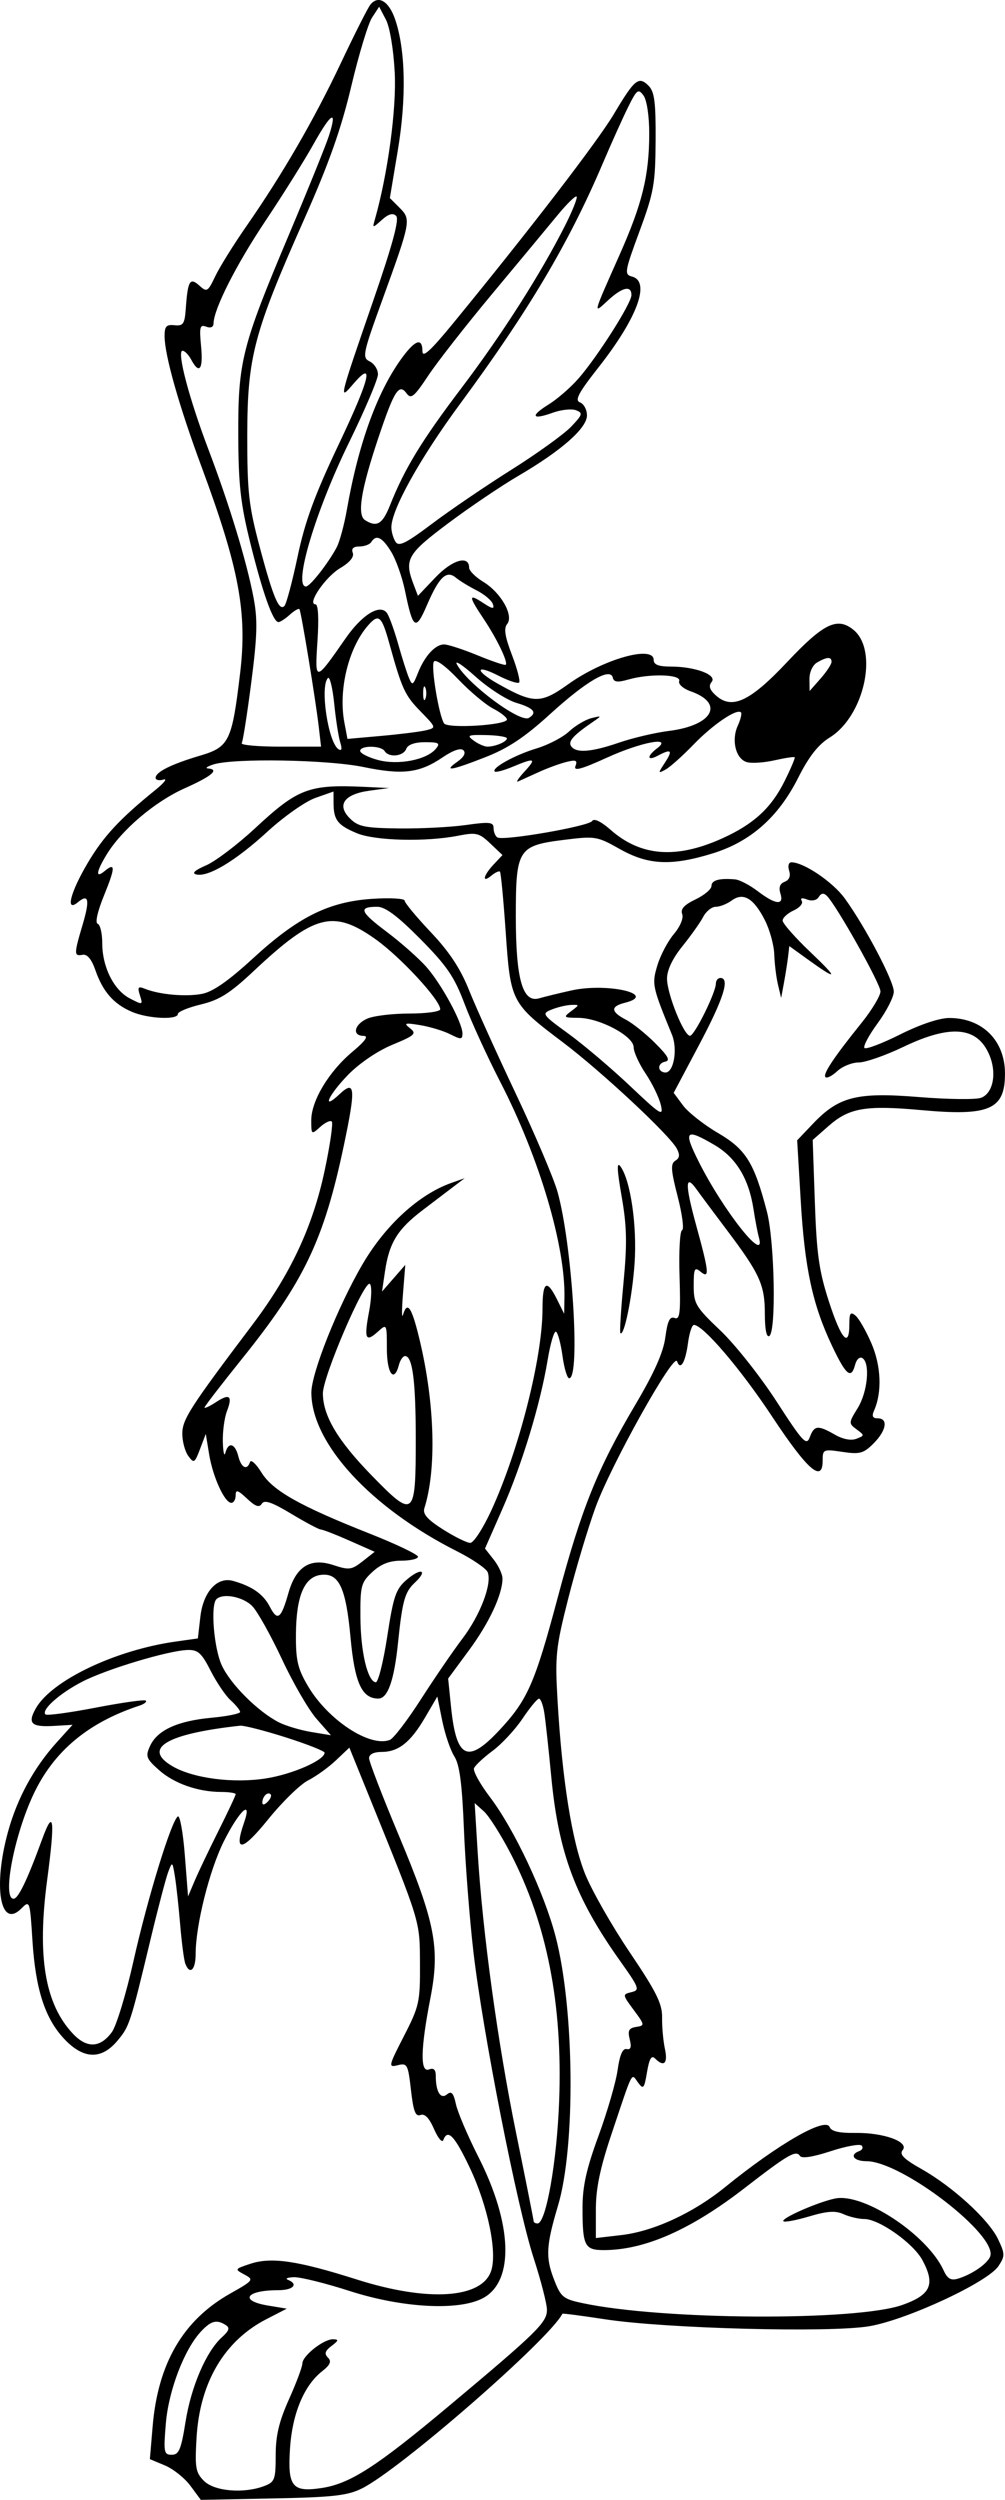 <svg width="226" height="562" viewBox="0 0 226 562" fill="none" xmlns="http://www.w3.org/2000/svg">
<path fill-rule="evenodd" clip-rule="evenodd" d="M83.278 1.058C82.71 1.769 79.749 7.63 76.698 14.082C70.653 26.869 63.532 39.164 55.406 50.851C52.538 54.976 49.389 60.035 48.411 62.092C46.74 65.605 46.523 65.734 44.834 64.206C42.708 62.281 42.225 63.092 41.779 69.351C41.532 72.833 41.203 73.32 39.245 73.113C37.398 72.917 36.998 73.365 37.011 75.613C37.038 79.904 40.261 91.274 45.33 104.958C53.766 127.736 55.626 137.689 53.996 151.332C52.167 166.657 51.55 167.928 44.995 169.873C38.535 171.789 34.995 173.553 34.995 174.855C34.995 175.368 35.782 175.547 36.745 175.253C37.706 174.958 36.928 175.985 35.011 177.534C26.931 184.07 23.262 188.021 19.733 193.986C15.793 200.645 14.65 205.212 17.518 202.831C19.948 200.815 20.245 202.268 18.562 207.934C16.614 214.494 16.616 215.009 18.57 214.645C19.619 214.45 20.593 215.632 21.476 218.167C23.148 222.97 25.605 225.75 29.712 227.489C33.339 229.024 39.995 229.323 39.995 227.951C39.995 227.456 42.333 226.49 45.191 225.804C49.344 224.807 51.718 223.307 57.029 218.319C70.656 205.519 74.941 204.397 84.436 211.137C90.052 215.124 98.995 224.798 98.995 226.888C98.995 227.418 95.865 227.851 92.041 227.851C88.218 227.851 83.942 228.373 82.541 229.012C79.638 230.334 79.121 232.841 81.745 232.871C82.954 232.884 82.177 233.994 79.231 236.464C73.942 240.899 69.995 247.471 69.995 251.844C69.995 255.101 70.031 255.128 72.001 253.345C73.105 252.347 74.278 251.801 74.609 252.131C74.939 252.462 74.23 257.372 73.031 263.042C70.356 275.711 65.344 286.437 56.819 297.734C42.694 316.457 40.995 319.096 40.995 322.313C40.995 324.049 41.602 326.299 42.343 327.313C43.6 329.032 43.781 328.926 44.984 325.754L46.276 322.351L47.031 326.948C47.87 332.059 50.52 337.851 52.02 337.851C52.556 337.851 52.995 337.098 52.995 336.177C52.995 334.8 53.449 334.929 55.547 336.9C57.447 338.686 58.298 338.978 58.876 338.044C59.453 337.11 61.148 337.692 65.513 340.32C68.739 342.262 71.728 343.851 72.157 343.851C72.587 343.851 75.484 344.977 78.597 346.354L84.257 348.857L81.547 350.988C79.081 352.929 78.49 353.005 74.962 351.84C69.802 350.137 66.559 352.146 64.868 358.097C63.199 363.963 62.406 364.546 60.664 361.181C59.203 358.353 56.666 356.58 52.383 355.391C48.839 354.406 45.7 357.86 45.056 363.453L44.495 368.331L39.495 369.035C25.887 370.951 11.562 377.804 8.039 384.082C6.143 387.46 7.031 388.299 12.184 387.995L16.317 387.751L12.771 391.676C7.638 397.359 3.915 404.171 1.825 411.707C-1.611 424.099 0.046 433.8 4.789 429.057C6.694 427.152 6.725 427.241 7.295 436.24C7.99 447.223 10.111 453.772 14.472 458.396C18.762 462.944 22.78 463.083 26.378 458.806C29.114 455.554 29.287 455.029 33.895 435.816C35.547 428.921 37.321 422.171 37.834 420.816C38.742 418.422 38.785 418.452 39.336 421.851C39.648 423.776 40.179 428.66 40.52 432.703C40.858 436.747 41.377 440.685 41.672 441.453C42.678 444.075 43.995 442.859 43.995 439.309C43.995 432.795 47.093 420.417 50.349 413.921C53.806 407.028 56.789 404.271 54.886 409.731C52.511 416.547 54.408 416.299 60.282 409.028C63.467 405.087 67.516 401.135 69.282 400.245C71.049 399.355 73.859 397.333 75.528 395.752L78.562 392.878L82.916 403.614C94.686 432.637 94.388 431.659 94.442 441.471C94.492 450.051 94.278 451.013 90.838 457.716C87.34 464.537 87.279 464.817 89.451 464.273C91.576 463.739 91.763 464.095 92.416 469.861C92.957 474.638 93.436 475.896 94.553 475.467C95.519 475.096 96.526 476.142 97.606 478.632C98.493 480.678 99.43 481.789 99.689 481.101C100.674 478.492 102.206 480.088 105.622 487.281C109.72 495.91 111.885 506.415 110.423 510.582C108.256 516.76 96.169 517.505 80.227 512.444C66.903 508.215 61.042 507.35 56.301 508.915C52.749 510.087 52.722 510.135 54.944 511.324C57.136 512.497 57.029 512.641 51.739 515.626C41.188 521.58 35.525 531.277 34.328 545.434L33.703 552.831L37.099 554.252C38.967 555.034 41.542 557.093 42.824 558.828L45.153 561.984L61.324 561.667C74.862 561.402 78.127 561.037 81.383 559.421C89.969 555.16 123.523 525.931 126.471 520.143C126.529 520.029 130.833 520.59 136.036 521.389C149.658 523.482 186.714 524.455 195.495 522.95C204.01 521.491 222.177 513.028 224.542 509.42C226.019 507.165 226.012 506.689 224.448 503.394C222.363 499 214.287 491.603 207.215 487.609C203.229 485.357 202.192 484.318 202.982 483.367C204.523 481.51 198.725 479.405 192.324 479.497C188.731 479.549 186.936 479.139 186.568 478.182C185.67 475.841 175.048 481.945 163.002 491.724C155.889 497.499 146.964 501.618 139.745 502.458L133.995 503.126V496.685C133.995 491.977 134.938 487.434 137.499 479.797C142.477 464.954 141.915 466.049 143.469 468.159C144.672 469.792 144.867 469.567 145.501 465.813C146.01 462.801 146.505 461.961 147.299 462.755C149.317 464.773 150.23 463.889 149.524 460.601C149.14 458.813 148.855 455.648 148.89 453.567C148.943 450.466 147.629 447.817 141.611 438.893C137.573 432.904 133.048 424.954 131.556 421.227C128.604 413.853 126.416 400.07 125.383 382.351C124.793 372.21 124.98 370.414 127.786 359.351C129.46 352.751 132.222 343.526 133.924 338.851C137.403 329.294 151.529 304.001 152.252 306.033C153.012 308.169 154.123 306.317 154.711 301.934C155.012 299.688 155.608 297.851 156.035 297.851C158.1 297.851 166.556 307.752 173.628 318.45C181.588 330.492 184.995 333.463 184.995 328.363C184.995 325.812 185.137 325.75 189.436 326.394C193.342 326.98 194.184 326.752 196.436 324.501C199.328 321.609 199.792 318.851 197.388 318.851C196.228 318.851 195.997 318.364 196.558 317.101C198.38 312.997 198.152 307.086 195.975 302.025C194.765 299.214 193.15 296.395 192.385 295.76C191.249 294.817 190.995 295.176 190.995 297.729C190.995 303.165 189.172 301.128 186.405 292.601C184.19 285.771 183.645 281.933 183.242 270.31L182.756 256.268L186.354 253.109C190.981 249.047 194.651 248.424 207.23 249.566C222.515 250.953 225.995 249.433 225.995 241.367C225.995 233.909 220.925 228.851 213.449 228.851C211.244 228.851 206.892 230.311 202.429 232.547C198.373 234.58 194.762 235.951 194.405 235.594C194.048 235.237 195.385 232.726 197.375 230.014C199.366 227.302 200.995 224.11 200.995 222.92C200.995 220.527 194.581 208.34 189.975 201.982C187.296 198.284 180.75 193.851 177.967 193.851C177.339 193.851 177.118 194.664 177.457 195.733C177.841 196.942 177.483 197.833 176.456 198.228C175.386 198.638 175.067 199.504 175.493 200.846C176.368 203.602 174.42 203.412 170.406 200.351C168.603 198.976 166.311 197.78 165.312 197.693C161.754 197.382 159.995 197.87 159.995 199.166C159.995 199.889 158.377 201.252 156.399 202.195C153.86 203.406 152.98 204.371 153.406 205.479C153.755 206.39 152.968 208.283 151.528 209.994C150.164 211.615 148.498 214.778 147.825 217.023C146.558 221.254 146.666 221.77 151.089 232.565C152.468 235.93 151.478 241.321 149.52 241.108C147.812 240.921 147.819 239.032 149.529 238.685C150.804 238.426 150.31 237.485 147.335 234.505C145.223 232.39 142.257 230.016 140.745 229.23C137.33 227.454 137.251 226.255 140.495 225.44C148.098 223.532 136.572 220.861 128.495 222.659C125.745 223.272 122.482 224.068 121.243 224.429C117.522 225.513 115.995 220.149 115.995 205.994C115.995 190.88 116.483 190.105 126.808 188.808C133.851 187.924 134.279 187.994 139.378 190.872C145.758 194.472 150.976 194.719 160.243 191.856C168.804 189.212 175.038 183.701 179.508 174.825C181.909 170.058 183.994 167.396 186.583 165.797C194.351 160.996 197.605 146.193 191.907 141.579C188.272 138.635 185.193 140.136 176.995 148.848C168.653 157.713 164.594 159.608 160.971 156.33C159.563 155.055 159.295 154.194 160.031 153.308C161.342 151.728 156.356 149.851 150.846 149.851C148.09 149.851 146.995 149.425 146.995 148.351C146.995 144.966 135.639 148.191 127.805 153.8C121.606 158.239 120.007 158.234 112.016 153.743C106.737 150.775 106.801 149.201 112.092 151.9C114.345 153.05 116.436 153.743 116.738 153.441C117.041 153.139 116.315 150.349 115.126 147.242C113.544 143.109 113.254 141.244 114.042 140.294C115.597 138.42 112.671 133.233 108.696 130.816C106.936 129.745 105.495 128.308 105.495 127.624C105.495 124.736 101.705 125.831 97.916 129.812L93.983 133.948L92.989 131.335C90.874 125.773 91.575 124.538 100.745 117.668C105.558 114.062 112.689 109.243 116.592 106.959C126.292 101.282 131.995 96.254 131.995 93.38C131.995 92.107 131.292 90.795 130.432 90.465C129.195 89.991 130.059 88.352 134.574 82.608C143.331 71.467 146.352 63.28 142.115 62.172C140.354 61.712 140.461 61.071 143.802 52.016C147.038 43.245 147.374 41.36 147.431 31.638C147.483 22.947 147.182 20.613 145.84 19.27C143.624 17.052 142.709 17.8 138.04 25.651C134.385 31.797 118.951 51.878 101.871 72.71C96.829 78.86 94.995 80.531 94.995 78.974C94.995 75.95 93.477 76.345 90.657 80.101C84.981 87.664 80.647 99.472 78.008 114.556C77.412 117.968 76.376 121.793 75.706 123.056C73.822 126.609 69.71 131.851 68.806 131.851C65.885 131.851 70.936 114.924 78.433 99.588C82.041 92.205 84.995 85.263 84.995 84.161C84.995 83.059 84.16 81.75 83.141 81.254C81.4 80.406 81.573 79.561 86.004 67.351C92.409 49.695 92.477 49.333 89.847 46.703L87.668 44.525L89.468 33.747C91.419 22.041 91.195 11.194 88.859 4.365C87.444 0.23 85.066 -1.179 83.278 1.058ZM88.764 16.329C89.186 24.481 87.204 39.13 84.297 49.351C83.734 51.329 83.752 51.33 85.885 49.425C87.391 48.079 88.359 47.815 89.091 48.548C89.825 49.281 88.281 54.99 83.972 67.475C76.195 90.001 76.156 90.162 79.377 86.39C84.266 80.665 83.246 84.985 76.207 99.817C70.76 111.296 68.593 117.197 66.933 125.073C65.74 130.726 64.409 135.737 63.972 136.208C62.766 137.514 61.391 134.229 58.356 122.788C55.932 113.649 55.59 110.548 55.606 97.851C55.63 80.246 57.044 74.879 68.394 49.313C73.974 36.747 76.722 28.985 79.001 19.362C80.694 12.218 82.794 5.279 83.669 3.943L85.261 1.513L86.779 4.41C87.662 6.096 88.493 11.076 88.764 16.329ZM145.995 29.993C145.995 39.436 144.44 45.788 139.299 57.351C133.245 70.968 133.315 70.696 136.645 67.601C139.923 64.555 141.995 64.067 141.995 66.341C141.995 68.194 134.303 80.292 130.032 85.156C128.285 87.146 125.288 89.743 123.372 90.927C119.136 93.545 119.602 94.484 124.294 92.787C126.191 92.102 128.546 91.849 129.528 92.225C131.13 92.84 131.015 93.222 128.404 95.951C126.804 97.624 120.77 101.968 114.995 105.604C109.22 109.24 101.2 114.695 97.174 117.727C91.26 122.177 89.675 122.96 88.939 121.794C88.436 121.001 88.019 119.554 88.01 118.579C87.975 114.65 94.447 103.017 103.472 90.78C118.831 69.955 127.902 54.68 135.498 36.851C137.49 32.176 140.087 26.407 141.269 24.031C143.217 20.118 143.541 19.877 144.707 21.472C145.457 22.497 145.995 26.058 145.995 29.993ZM73.966 30.534C73.291 32.633 69.228 42.676 64.934 52.851C54.383 77.866 53.522 81.277 53.581 97.851C53.62 108.993 54.093 113.223 56.285 122.068C59.069 133.308 61.398 139.851 62.614 139.851C63.011 139.851 64.162 139.104 65.171 138.19C66.181 137.277 67.153 136.715 67.334 136.94C67.716 137.42 70.99 157.39 71.707 163.601L72.195 167.851H63.036C57.998 167.851 54.094 167.498 54.361 167.066C54.629 166.634 55.596 160.469 56.511 153.367C57.864 142.879 57.961 139.317 57.026 134.402C55.468 126.2 51.593 113.472 46.855 100.998C42.496 89.522 39.699 78.851 41.048 78.851C41.529 78.851 42.406 79.751 42.995 80.851C44.827 84.275 45.721 83.061 45.218 77.833C44.803 73.496 44.958 72.9 46.365 73.44C47.373 73.827 48.004 73.548 48.019 72.708C48.075 69.458 53.13 59.478 59.681 49.68C63.575 43.857 68.441 36.09 70.493 32.42C74.526 25.208 75.922 24.45 73.966 30.534ZM127.08 50.682C121.583 61.572 112.92 75.152 103.742 87.266C94.816 99.046 90.986 105.335 87.7 113.601C86.013 117.843 84.734 118.605 82.1 116.938C80.255 115.77 81.168 110.12 85.097 98.392C88.633 87.828 89.728 86.105 91.427 88.427C92.43 89.8 93.118 89.238 96.303 84.441C98.344 81.369 104.846 73.059 110.754 65.974C116.661 58.89 123.229 50.985 125.348 48.408C127.467 45.832 129.409 43.932 129.663 44.186C129.918 44.441 128.755 47.363 127.08 50.682ZM87.984 124.076C89.064 125.849 90.456 129.787 91.079 132.826C92.859 141.506 93.481 141.917 95.998 136.067C98.734 129.704 100.402 128.114 102.507 129.861C103.338 130.551 105.449 131.844 107.197 132.733C108.946 133.623 110.585 135.011 110.841 135.818C111.214 136.993 110.778 136.939 108.651 135.545C105.291 133.343 105.315 133.972 108.788 139.171C111.759 143.617 114.293 148.886 113.73 149.449C113.544 149.636 110.714 148.688 107.443 147.344C104.172 145.999 100.777 144.888 99.9 144.875C97.891 144.845 95.481 147.472 93.956 151.353C92.871 154.112 92.71 154.192 91.942 152.351C91.483 151.251 90.41 147.876 89.559 144.851C88.709 141.826 87.591 138.702 87.076 137.908C85.593 135.625 81.499 138.066 77.737 143.478C70.819 153.428 70.782 153.431 71.392 144.101C71.731 138.937 71.559 135.851 70.938 135.851C68.966 135.851 73.195 129.665 76.501 127.715C78.636 126.455 79.678 125.192 79.332 124.286C78.963 123.327 79.46 122.851 80.829 122.851C81.954 122.851 83.154 122.401 83.495 121.851C84.587 120.084 85.977 120.772 87.984 124.076ZM87.534 144.601C90.413 154.975 91.019 156.292 94.605 159.963C98.111 163.554 98.124 163.602 95.823 164.169C94.543 164.484 90.038 165.051 85.814 165.428L78.135 166.114L77.436 162.391C76.061 155.057 78.371 145.618 82.77 140.601C85.16 137.875 85.823 138.431 87.534 144.601ZM110.902 159.303C112.603 160.183 113.995 161.279 113.995 161.74C113.995 163.026 100.613 163.851 99.847 162.611C98.666 160.703 96.877 149.85 97.559 148.745C97.963 148.093 100.139 149.662 103.02 152.682C105.654 155.444 109.201 158.423 110.902 159.303ZM116.09 157.998C120.03 159.178 120.878 160.187 118.937 161.387C116.997 162.586 105.137 153.778 102.746 149.361C102.153 148.267 104.035 149.499 106.927 152.1C109.819 154.7 113.943 157.354 116.09 157.998ZM186.995 148.795C186.995 149.315 185.884 151.002 184.527 152.545L182.058 155.351L182.027 152.651C182.009 151.108 182.745 149.513 183.745 148.931C185.964 147.639 186.995 147.596 186.995 148.795ZM141.295 152.765C146.129 151.379 153.253 151.588 152.73 153.101C152.487 153.804 153.625 154.818 155.329 155.418C163.002 158.117 160.277 163.086 150.45 164.313C147.359 164.7 142.322 165.879 139.256 166.933C132.889 169.124 129.43 169.364 128.395 167.689C127.723 166.602 129.018 165.213 133.626 162.081C135.325 160.927 135.267 160.869 132.995 161.443C131.62 161.791 129.353 163.143 127.957 164.447C126.561 165.752 123.277 167.464 120.659 168.252C115.811 169.711 110.47 172.659 111.255 173.444C111.493 173.682 113.318 173.196 115.309 172.364C120.312 170.274 120.714 170.448 117.919 173.488C116.586 174.939 115.945 175.927 116.495 175.685C117.045 175.443 119.095 174.512 121.05 173.616C123.006 172.72 125.823 171.681 127.312 171.308C129.531 170.751 129.907 170.916 129.403 172.23C128.945 173.423 130.743 172.941 136.447 170.341C144.235 166.792 151.412 165.459 147.745 168.243C145.388 170.032 145.517 171.177 147.929 169.886C150.96 168.264 151.359 168.646 149.539 171.424C147.931 173.878 147.937 173.951 149.674 173.001C150.676 172.453 153.52 169.909 155.995 167.348C160.328 162.863 165.701 159.224 166.625 160.148C166.87 160.393 166.546 161.743 165.906 163.148C164.429 166.388 165.434 170.538 167.882 171.315C168.918 171.644 171.717 171.474 174.103 170.938C176.489 170.402 178.561 170.084 178.708 170.231C178.855 170.378 177.82 172.817 176.407 175.651C173.419 181.649 169.477 185.272 162.495 188.438C152.126 193.142 144.137 192.548 137.327 186.569C135.149 184.657 133.579 183.902 133.163 184.568C132.418 185.759 113.191 189.09 111.848 188.26C111.379 187.97 110.995 187.026 110.995 186.163C110.995 184.81 110.131 184.714 104.745 185.472C101.308 185.955 94.519 186.301 89.662 186.24C82.038 186.144 80.532 185.834 78.675 183.976C75.66 180.962 77.388 178.53 83.097 177.751L87.495 177.151L81.995 176.895C69.43 176.31 67.02 177.221 57.328 186.226C53.386 189.887 48.437 193.632 46.328 194.548C43.752 195.667 43.044 196.336 44.169 196.591C46.876 197.201 53.017 193.496 60.166 186.937C63.836 183.571 68.672 180.17 70.916 179.379L74.995 177.94L75.01 180.645C75.031 184.343 75.954 185.518 80.248 187.312C84.326 189.016 95.742 189.303 102.995 187.883C107.094 187.081 107.74 187.236 110.244 189.613L112.993 192.224L110.994 194.352C108.652 196.845 108.302 198.671 110.519 196.831C111.357 196.135 112.216 195.743 112.427 195.958C112.638 196.174 113.222 202.325 113.726 209.626C114.805 225.272 114.945 225.541 126.582 234.322C135.2 240.826 150.539 255.13 152.178 258.192C152.931 259.599 152.848 260.324 151.865 260.932C150.765 261.611 150.859 263.044 152.396 269.009C153.424 272.998 153.866 276.393 153.38 276.554C152.893 276.715 152.637 281.345 152.811 286.843C153.075 295.188 152.891 296.748 151.697 296.29C150.624 295.878 150.106 296.957 149.62 300.618C149.166 304.043 147.134 308.599 142.796 315.923C134.361 330.164 130.743 339.159 125.425 359.114C120.265 378.475 118.629 382.189 112.265 388.993C105.149 396.601 102.613 395.373 101.429 383.747L100.778 377.351L105.473 370.98C110.023 364.807 112.995 358.438 112.995 354.86C112.995 353.903 112.11 351.996 111.029 350.622L109.064 348.123L112.972 339.237C117.422 329.122 121.515 315.643 123.158 305.696C123.774 301.963 124.623 299.121 125.043 299.381C125.464 299.641 126.117 302.103 126.495 304.852C126.873 307.602 127.549 309.851 127.996 309.851C130.569 309.851 128.664 279.561 125.357 267.881C124.496 264.84 120.278 254.926 115.983 245.851C111.688 236.776 106.954 226.296 105.463 222.562C103.54 217.748 101.041 213.966 96.874 209.562C93.641 206.146 90.996 202.954 90.996 202.469C90.996 201.985 87.731 201.801 83.745 202.062C73.938 202.702 67.029 206.138 56.962 215.381C51.312 220.568 47.855 222.974 45.386 223.437C41.736 224.122 35.862 223.598 32.63 222.298C31.047 221.662 30.87 221.886 31.47 223.772C32.158 225.942 32.105 225.959 29.22 224.467C25.598 222.594 22.994 217.395 22.994 212.033C22.994 209.825 22.532 207.863 21.965 207.675C21.354 207.471 21.924 204.91 23.378 201.341C25.962 194.997 25.992 193.778 23.518 195.831C21.418 197.575 21.617 195.982 23.988 192.094C27.383 186.527 34.837 180.203 41.528 177.215C47.669 174.472 49.431 172.965 46.745 172.751C46.057 172.696 46.62 172.291 47.995 171.851C52.511 170.405 73.672 170.767 81.716 172.429C90.546 174.252 94.328 173.793 99.531 170.262C101.884 168.665 103.62 168.076 104.216 168.672C104.813 169.269 104.309 170.218 102.857 171.235C99.549 173.551 101.463 173.236 109.245 170.183C114.259 168.216 118.042 165.695 123.654 160.579C131.832 153.124 137.258 149.964 137.802 152.339C138.035 153.356 138.877 153.459 141.295 152.765ZM76.513 166.907C76.972 168.355 76.844 168.877 76.138 168.44C73.805 166.998 71.903 154.284 73.745 152.429C74.156 152.013 74.791 154.607 75.156 158.193C75.519 161.779 76.129 165.7 76.513 166.907ZM95.656 157.101C95.379 157.789 95.153 157.226 95.153 155.851C95.153 154.476 95.379 153.914 95.656 154.601C95.934 155.289 95.934 156.414 95.656 157.101ZM113.995 165.994C113.995 166.744 111.379 167.851 109.604 167.851C108.929 167.851 107.547 167.244 106.532 166.501C104.89 165.301 105.2 165.163 109.34 165.251C111.9 165.306 113.995 165.64 113.995 165.994ZM98.001 168.344C95.93 170.838 89.529 172.072 84.995 170.851C82.794 170.259 80.995 169.341 80.995 168.812C80.995 167.538 85.704 167.571 86.495 168.851C87.439 170.378 90.707 170.042 91.356 168.351C91.722 167.396 93.26 166.851 95.585 166.851C98.713 166.851 99.061 167.066 98.001 168.344ZM171.992 206.845C173.094 209.004 174.048 212.477 174.113 214.561C174.178 216.646 174.554 219.701 174.947 221.351L175.662 224.351L176.309 220.851C176.665 218.926 177.077 216.302 177.225 215.019L177.495 212.688L181.495 215.574C188.465 220.604 188.681 220.164 182.245 214.045C178.808 210.776 175.995 207.586 175.995 206.955C175.995 206.324 177.106 205.302 178.464 204.683C179.821 204.065 180.647 203.098 180.299 202.535C179.903 201.895 180.354 201.775 181.501 202.215C182.597 202.636 183.652 202.405 184.123 201.643C184.669 200.76 185.232 200.688 185.951 201.407C188.141 203.597 197.995 221.156 197.995 222.868C197.995 223.858 196.06 227.071 193.695 230.009C187.463 237.75 184.975 241.498 185.631 242.154C185.948 242.471 187.145 241.858 188.29 240.791C189.435 239.724 191.601 238.851 193.102 238.851C194.604 238.851 199.119 237.276 203.135 235.351C213.834 230.224 219.818 230.79 222.489 237.182C224.207 241.294 223.333 245.775 220.614 246.794C219.449 247.23 213.16 247.154 206.639 246.624C192.693 245.49 188.626 246.512 182.824 252.609L179.264 256.351L180.066 269.963C180.962 285.16 182.737 293.363 187.127 302.601C190.278 309.231 191.423 310.148 192.311 306.75C192.614 305.594 193.34 304.946 193.928 305.309C195.723 306.419 195.116 312.918 192.879 316.538C190.824 319.863 190.817 320.001 192.629 321.335C194.446 322.672 194.445 322.728 192.577 323.451C191.39 323.911 189.547 323.556 187.746 322.523C183.92 320.327 183.094 320.41 182.102 323.091C181.363 325.087 180.554 324.218 174.64 315.076C170.992 309.436 165.304 302.252 162.001 299.113C156.435 293.823 155.995 293.083 155.995 289.005C155.995 285.208 156.2 284.777 157.495 285.851C159.617 287.612 159.478 286.091 156.533 275.389C154.03 266.292 154.058 263.75 156.621 267.351C157.404 268.451 160.483 272.589 163.465 276.546C170.872 286.376 171.995 288.853 171.995 295.36C171.995 298.845 172.374 300.735 172.995 300.351C174.587 299.367 174.198 279.051 172.459 272.374C169.586 261.344 167.735 258.373 161.452 254.701C158.291 252.854 154.758 250.069 153.6 248.512L151.495 245.681L157.245 234.832C162.721 224.5 164.195 219.851 161.995 219.851C161.445 219.851 160.991 220.414 160.985 221.101C160.969 223.15 156.163 232.851 155.164 232.851C153.785 232.851 149.995 223.423 149.995 219.993C149.995 218.075 151.243 215.459 153.486 212.679C155.405 210.298 157.503 207.339 158.146 206.101C158.79 204.863 160.058 203.851 160.964 203.851C161.871 203.851 163.48 203.217 164.54 202.442C167.146 200.536 169.476 201.913 171.992 206.845ZM94.529 211.101C100.496 217.126 102.174 219.585 104.46 225.655C105.973 229.672 109.608 237.612 112.538 243.301C121.268 260.25 127.138 280.003 126.931 291.732L126.867 295.351L125.25 292.101C122.934 287.448 121.995 288.071 121.995 294.263C121.995 305.213 116.687 326.079 110.463 339.601C108.627 343.589 106.509 346.851 105.756 346.851C105.003 346.851 102.246 345.493 99.629 343.834C96.096 341.593 95.016 340.36 95.433 339.042C98.174 330.408 97.79 315.746 94.454 301.593C92.635 293.88 91.609 292.276 90.621 295.601C90.334 296.563 90.334 294.426 90.621 290.851L91.141 284.351L88.525 287.351L85.907 290.351L86.57 285.851C87.516 279.407 89.374 276.369 94.971 272.106C97.681 270.041 100.934 267.567 102.198 266.608L104.495 264.866L101.506 265.924C94.21 268.509 86.703 275.374 81.541 284.181C76.001 293.636 69.993 308.71 70.016 313.104C70.076 324.507 83.358 338.953 102.791 348.752C106.253 350.498 109.352 352.618 109.677 353.464C110.674 356.062 107.994 363.096 104.005 368.351C101.917 371.101 97.724 377.226 94.686 381.962C91.647 386.698 88.49 390.831 87.668 391.146C83.172 392.871 73.731 386.662 69.243 379.027C66.928 375.09 66.504 373.245 66.549 367.351C66.617 358.779 68.441 354.475 72.189 354.041C76.23 353.573 77.793 356.896 78.826 368.148C79.76 378.306 81.376 381.851 85.072 381.851C87.197 381.851 88.629 377.81 89.501 369.351C90.475 359.894 91.031 357.895 93.26 355.817C96.335 352.953 94.701 352.34 91.448 355.138C89.01 357.234 88.474 358.805 87.073 367.939C86.195 373.666 85.031 378.282 84.486 378.198C82.645 377.914 81.108 371.397 81.05 363.641C80.999 356.488 81.192 355.749 83.734 353.391C85.659 351.607 87.594 350.851 90.234 350.851C92.302 350.851 93.995 350.451 93.995 349.961C93.995 349.472 89.156 347.156 83.245 344.815C67.383 338.536 61.322 335.119 58.797 331.031C57.596 329.087 56.435 328.027 56.221 328.674C55.562 330.65 54.246 329.99 53.584 327.351C52.858 324.455 51.346 324.065 50.684 326.601C50.432 327.563 50.175 326.468 50.111 324.166C50.047 321.864 50.458 318.764 51.023 317.277C52.358 313.766 51.653 313.19 48.526 315.239C47.133 316.151 45.995 316.683 45.995 316.422C45.995 316.16 49.758 311.267 54.358 305.548C68.398 288.095 72.861 278.744 77.356 257.351C80.032 244.62 79.868 242.682 76.386 245.952C72.216 249.871 73.808 246.226 78.276 241.629C80.791 239.041 84.903 236.252 88.237 234.869C93.331 232.758 93.74 232.375 92.206 231.16C90.718 229.982 91.016 229.891 94.495 230.462C96.695 230.823 99.731 231.745 101.245 232.51C103.664 233.735 103.995 233.715 103.995 232.343C103.995 229.92 99.332 221.304 95.91 217.408C94.213 215.474 90.186 211.909 86.962 209.485C80.921 204.945 80.508 203.851 84.838 203.851C86.629 203.851 89.41 205.932 94.529 211.101ZM128.436 227.319C126.612 228.699 126.712 228.789 130.088 228.819C134.871 228.862 142.495 232.928 142.496 235.437C142.497 236.49 143.707 239.151 145.186 241.351C146.664 243.551 148.195 246.701 148.59 248.351C149.247 251.094 148.657 250.733 141.691 244.141C137.501 240.175 131.282 234.9 127.872 232.418C121.875 228.055 121.751 227.875 124.083 226.942C125.41 226.412 127.369 225.949 128.436 225.914C130.358 225.852 130.358 225.866 128.436 227.319ZM160.659 257.394C165.53 260.249 168.385 264.944 169.448 271.851C169.829 274.326 170.364 277.139 170.635 278.101C172.452 284.53 162.708 272.294 157.099 261.101C153.612 254.144 154.153 253.581 160.659 257.394ZM139.792 268.969C140.966 275.694 141.049 279.526 140.21 288.351C139.635 294.401 139.319 299.506 139.507 299.695C140.343 300.535 142.165 291.631 142.695 284.117C143.293 275.628 141.804 265.34 139.527 262.225C138.662 261.043 138.736 262.919 139.792 268.969ZM82.999 294.823C81.826 301.009 82.207 301.874 84.989 299.357C86.975 297.56 86.995 297.599 86.995 303.196C86.995 308.794 88.623 310.99 89.704 306.851C89.993 305.751 90.617 304.851 91.093 304.851C92.769 304.851 93.495 310.495 93.495 323.552C93.495 341.147 93.117 341.466 83.695 331.811C75.972 323.898 72.635 318.312 72.609 313.257C72.591 309.469 82.037 287.493 83.189 288.645C83.642 289.099 83.558 291.88 82.999 294.823ZM56.783 361.126C57.959 362.378 60.955 367.753 63.44 373.071C65.924 378.388 69.412 384.395 71.189 386.419L74.419 390.099L69.957 389.357C67.502 388.948 64.231 387.967 62.684 387.176C57.974 384.765 51.783 378.574 49.861 374.351C48.092 370.467 47.315 360.864 48.661 359.518C50.123 358.056 54.763 358.975 56.783 361.126ZM47.37 375.601C48.694 378.214 50.727 381.208 51.886 382.256C53.045 383.304 53.995 384.476 53.995 384.861C53.995 385.247 51.083 385.834 47.523 386.166C39.889 386.879 35.355 388.967 33.739 392.514C32.682 394.83 32.877 395.357 35.728 397.904C39.121 400.936 44.513 402.836 49.745 402.845C51.532 402.848 52.995 403.078 52.995 403.356C52.995 403.634 51.252 407.346 49.12 411.606C46.989 415.866 44.581 420.921 43.769 422.84L42.289 426.328L41.566 417.078C41.169 411.99 40.462 408.062 39.998 408.349C38.547 409.246 33.172 426.75 30.017 440.851C28.357 448.276 26.165 455.476 25.145 456.851C22.505 460.417 19.53 460.525 16.377 457.169C10.097 450.485 8.318 439.827 10.607 422.614C12.412 409.052 12.091 406.324 9.518 413.367C6.124 422.654 4.111 426.851 3.051 426.851C0.45 426.851 3.186 412.562 7.558 403.314C12.118 393.665 19.838 387.222 31.387 383.426C32.428 383.084 33.057 382.581 32.785 382.309C32.514 382.036 27.45 382.748 21.532 383.889C15.617 385.031 10.527 385.717 10.225 385.414C9.221 384.411 13.419 380.673 18.494 378.053C23.971 375.226 37.897 371.043 42.227 370.925C44.513 370.863 45.355 371.63 47.37 375.601ZM102.17 394.851C103.354 396.702 103.915 400.985 104.331 411.351C104.64 419.051 105.601 431.426 106.466 438.851C108.581 457.004 116.288 496.168 119.996 507.601C121.645 512.689 122.995 517.938 122.995 519.267C122.995 522.115 120.832 524.237 100.995 540.85C84.632 554.553 78.713 558.366 72.311 559.326C65.689 560.319 64.654 559.016 65.219 550.381C65.725 542.623 68.368 536.276 72.415 533.093C74.272 531.632 74.603 530.86 73.746 530.002C72.888 529.144 73.088 528.491 74.549 527.387C76.168 526.162 76.222 525.909 74.879 525.883C72.769 525.841 67.995 529.619 67.995 531.33C67.995 532.064 66.644 535.673 64.995 539.351C62.749 544.354 61.995 547.531 61.995 551.969C61.995 557.416 61.785 557.98 59.429 558.876C54.824 560.627 48.212 560.068 45.873 557.73C43.986 555.843 43.801 554.763 44.203 547.98C44.938 535.575 50.45 526.23 59.901 521.366L64.495 519.003L60.245 518.299C53.712 517.217 55.312 514.851 62.577 514.851C65.939 514.851 67.192 513.501 64.745 512.513C64.058 512.236 64.677 511.973 66.121 511.93C67.567 511.887 73.192 513.282 78.621 515.031C90.537 518.87 103.28 519.539 108.662 516.61C115.685 512.786 115.248 499.997 107.578 484.886C105.195 480.192 102.924 474.867 102.53 473.053C101.978 470.505 101.521 469.999 100.522 470.829C99.078 472.027 97.995 470.241 97.995 466.662C97.995 465.25 97.528 464.816 96.454 465.228C94.457 465.995 94.573 460.576 96.802 449.107C98.986 437.864 97.861 432.127 89.621 412.464C85.977 403.767 82.995 396.022 82.995 395.252C82.995 394.387 84.058 393.851 85.772 393.851C89.591 393.851 92.293 391.722 95.566 386.14L98.346 381.396L99.457 386.874C100.07 389.886 101.29 393.476 102.17 394.851ZM122.408 385.101C122.684 386.889 123.388 393.362 123.972 399.486C125.602 416.572 129.386 426.681 139.456 440.851C143.761 446.91 143.934 447.385 141.993 447.851C139.945 448.343 139.954 448.41 142.504 451.851C145.021 455.248 145.037 455.36 143.045 455.671C141.405 455.926 141.117 456.487 141.612 458.46C142.052 460.216 141.849 460.846 140.908 460.64C140.015 460.445 139.358 461.975 138.886 465.351C138.501 468.101 136.568 474.761 134.59 480.151C131.864 487.579 130.995 491.491 130.995 496.319C130.995 504.929 131.467 505.853 135.852 505.839C145.042 505.809 155.381 501.241 167.495 491.857C177.147 484.381 179.028 483.287 179.875 484.656C180.275 485.303 182.759 484.927 186.768 483.613C190.215 482.483 193.364 481.911 193.765 482.341C194.167 482.772 193.933 483.326 193.245 483.571C190.948 484.391 191.96 485.851 194.826 485.851C202.771 485.851 224.472 502.56 222.66 507.283C222.029 508.927 218.517 511.339 215.412 512.261C213.839 512.728 213.055 512.277 212.208 510.419C208.575 502.445 194.266 492.947 187.827 494.235C183.989 495.002 175.531 498.721 176.17 499.36C176.437 499.626 179.054 499.132 181.987 498.261C186.046 497.055 187.888 496.937 189.704 497.764C191.016 498.362 193.116 498.851 194.371 498.851C197.693 498.851 205.381 504.295 207.43 508.1C210.36 513.541 209.331 515.871 202.995 518.142C192.682 521.84 148.892 521.596 130.916 517.741C126.582 516.811 126.09 516.389 124.505 512.239C122.668 507.428 122.829 504.733 125.481 495.851C129.461 482.525 129.187 451.633 124.944 435.351C122.384 425.528 115.619 411.161 110.186 404.01C107.954 401.072 106.338 398.147 106.595 397.51C106.852 396.872 108.735 395.111 110.779 393.595C112.823 392.08 115.845 388.827 117.495 386.367C119.145 383.908 120.812 381.885 121.2 381.873C121.587 381.861 122.131 383.313 122.408 385.101ZM64.242 390.567C69.052 392.098 72.99 393.652 72.992 394.019C72.999 395.687 65.835 398.838 59.868 399.791C52.486 400.971 43.404 399.788 38.745 397.041C31.947 393.033 37.423 389.767 53.995 387.949C54.819 387.858 59.431 389.037 64.242 390.567ZM60.178 405.068C59.461 405.785 58.995 405.844 58.995 405.218C58.995 403.883 60.178 402.7 60.844 403.368C61.129 403.652 60.828 404.417 60.178 405.068ZM114.837 416.703C122.996 432.467 126.541 450.516 125.743 472.238C125.24 485.95 122.788 499.851 120.873 499.851C120.39 499.851 119.995 499.609 119.995 499.313C119.995 499.017 118.229 490.13 116.07 479.563C111.909 459.192 108.529 434.505 107.416 416.351L106.742 405.351L108.81 407.203C109.948 408.222 112.66 412.497 114.837 416.703ZM50.769 522.69C51.736 523.304 51.529 523.961 49.91 525.425C46.386 528.61 42.987 536.488 41.73 544.395C40.731 550.668 40.239 551.851 38.624 551.851C36.858 551.851 36.752 551.291 37.294 544.811C37.92 537.342 41.453 528.121 45.227 524.104C47.478 521.707 48.721 521.39 50.769 522.69Z" fill="black"/>
</svg>
